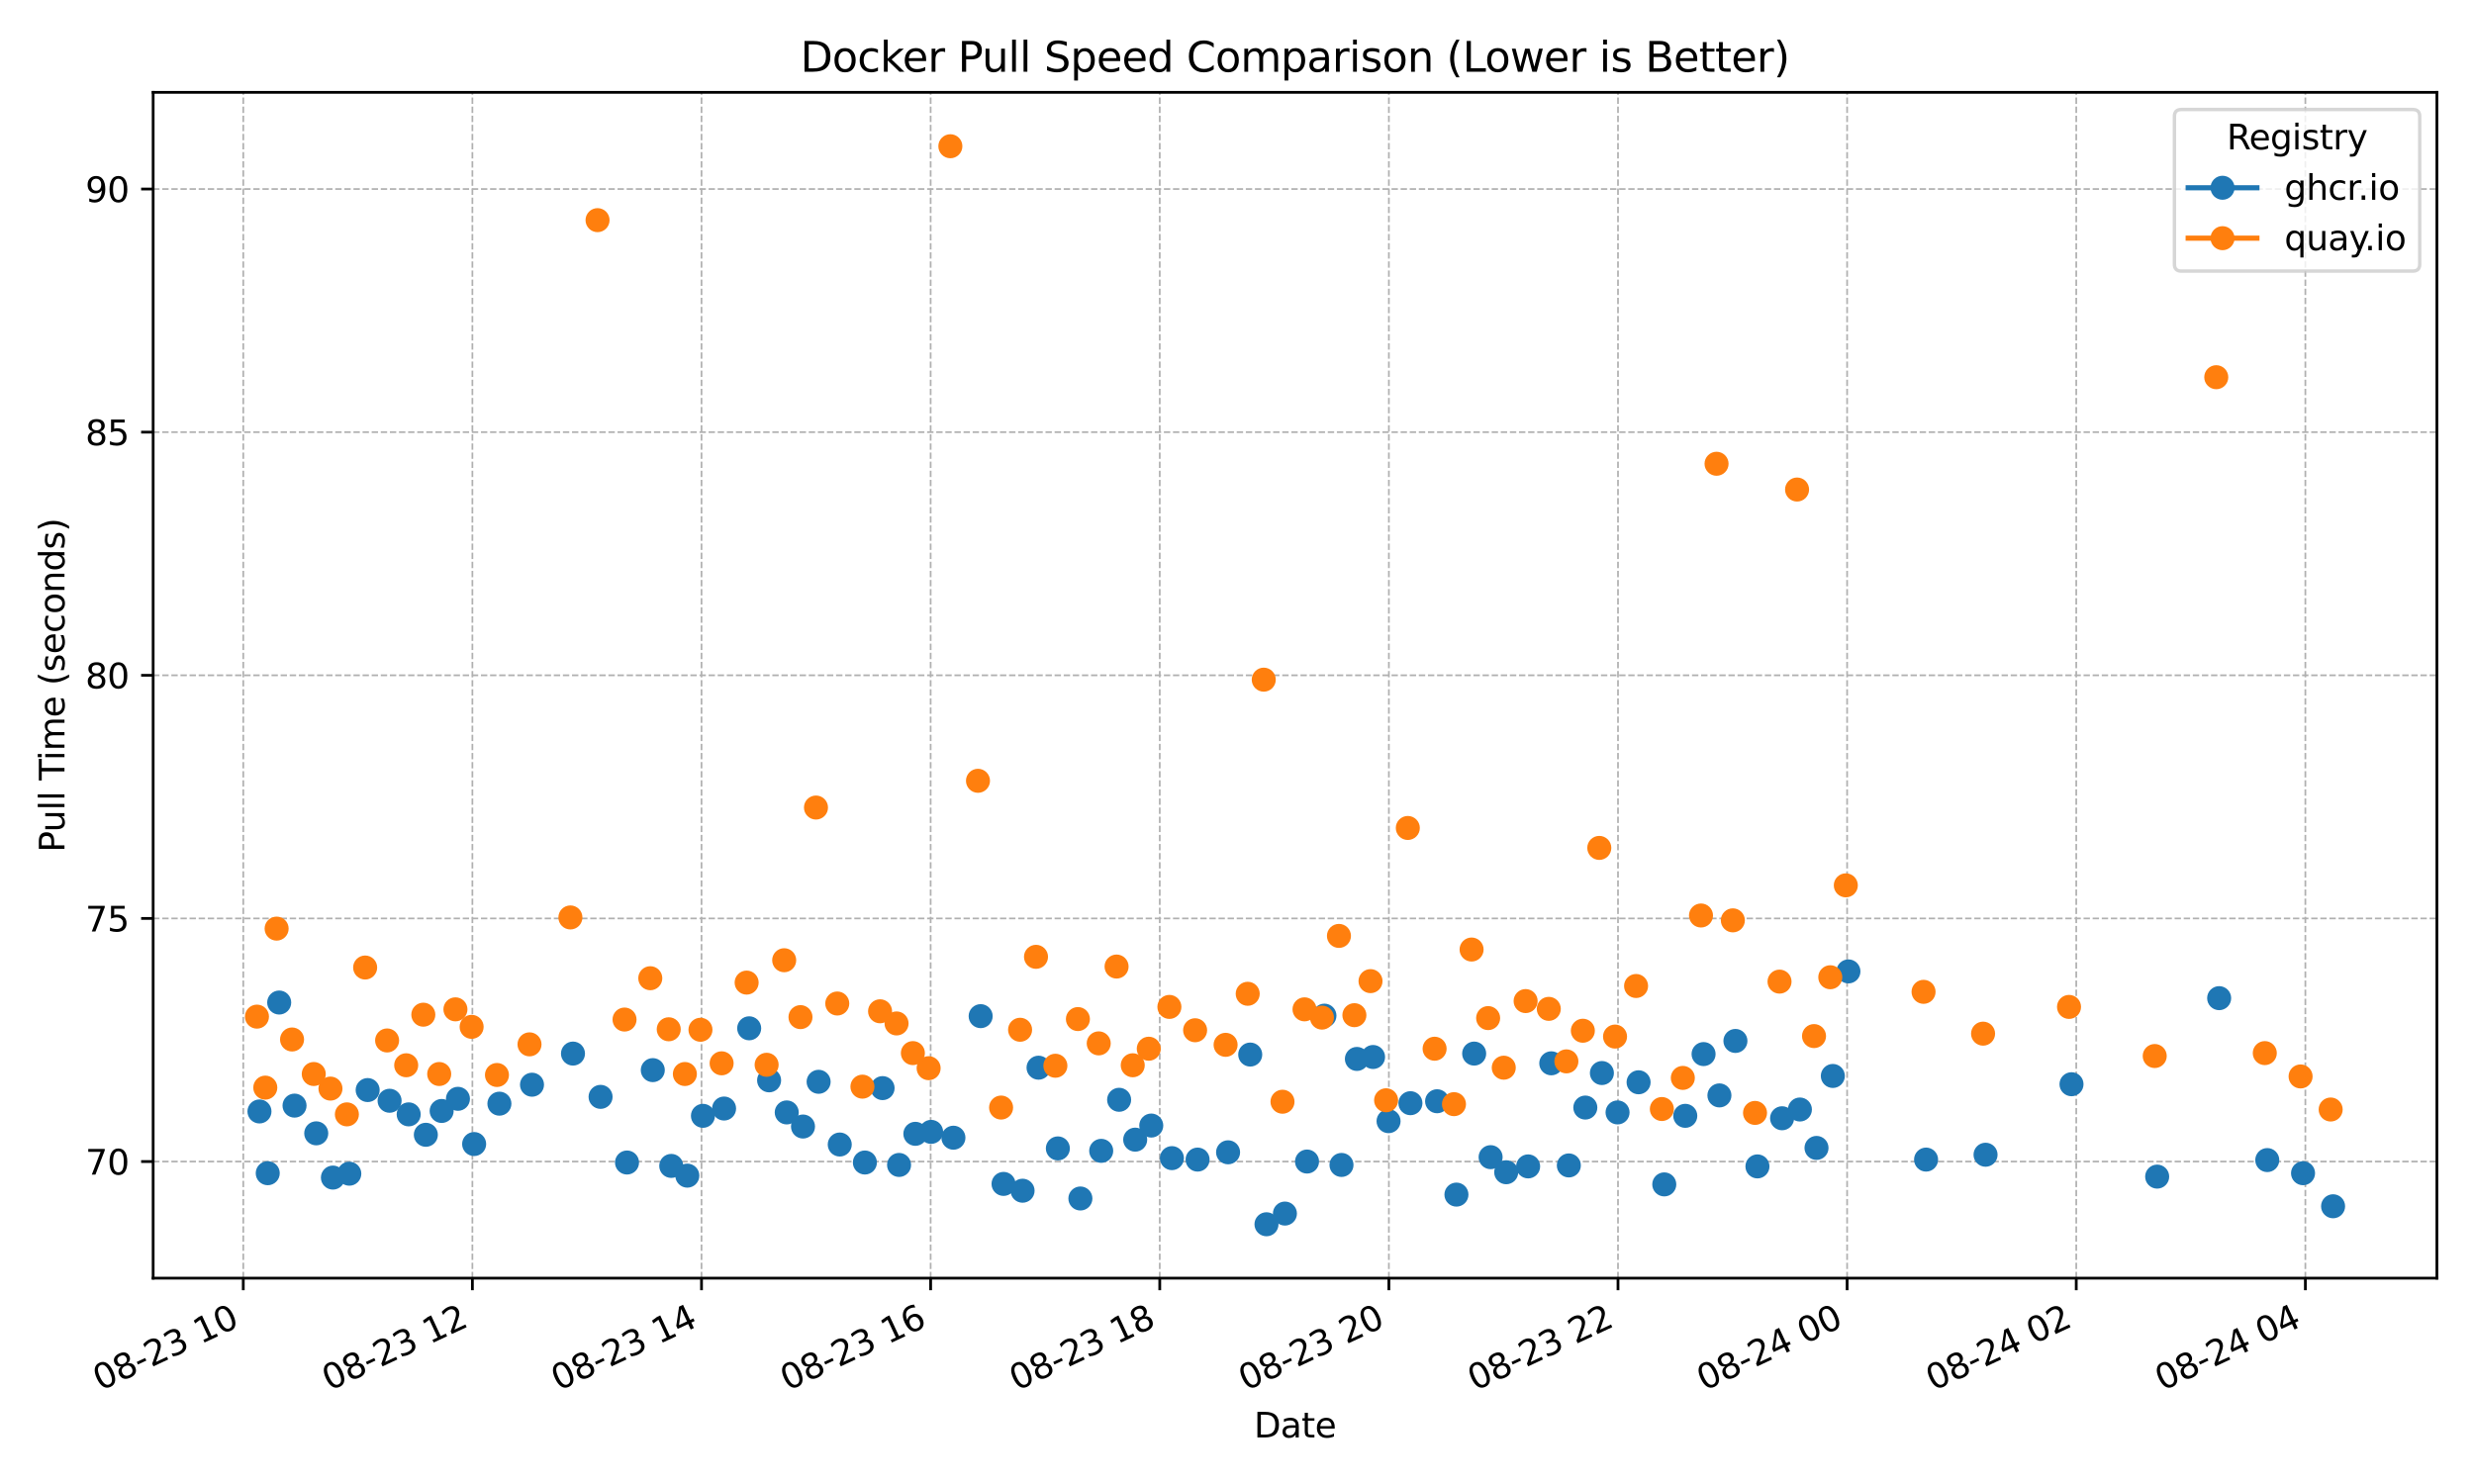 <?xml version="1.0" encoding="utf-8" standalone="no"?>
<!DOCTYPE svg PUBLIC "-//W3C//DTD SVG 1.1//EN"
  "http://www.w3.org/Graphics/SVG/1.1/DTD/svg11.dtd">
<svg xmlns:xlink="http://www.w3.org/1999/xlink" width="720pt" height="432pt" viewBox="0 0 720 432" xmlns="http://www.w3.org/2000/svg" version="1.1">
 <defs>
  <style type="text/css">*{stroke-linejoin: round; stroke-linecap: butt}</style>
 </defs>
 <g id="figure_1">
  <g id="patch_1">
   <path d="M 0 432 
L 720 432 
L 720 0 
L 0 0 
z
" style="fill: #ffffff"/>
  </g>
  <g id="axes_1">
   <g id="patch_2">
    <path d="M 44.57 372.081 
L 709.2 372.081 
L 709.2 26.88 
L 44.57 26.88 
z
" style="fill: #ffffff"/>
   </g>
   <g id="matplotlib.axis_1">
    <g id="xtick_1">
     <g id="line2d_1">
      <path d="M 70.798 372.081 
L 70.798 26.88 
" clip-path="url(#pb66d229957)" style="fill: none; stroke-dasharray: 1.85,0.8; stroke-dashoffset: 0; stroke: #b0b0b0; stroke-width: 0.5"/>
     </g>
     <g id="line2d_2">
      <defs>
       <path id="m90f5efa75d" d="M 0 0 
L 0 3.5 
" style="stroke: #000000; stroke-width: 0.8"/>
      </defs>
      <g>
       <use xlink:href="#m90f5efa75d" x="70.798" y="372.081" style="stroke: #000000; stroke-width: 0.8"/>
      </g>
     </g>
     <g id="text_1">
      <!-- 08-23 10 -->
      <g transform="translate(29.171 404.969) rotate(-25) scale(0.1 -0.1)">
       <defs>
        <path id="DejaVuSans-30" d="M 2034 4250 
Q 1547 4250 1301 3770 
Q 1056 3291 1056 2328 
Q 1056 1369 1301 889 
Q 1547 409 2034 409 
Q 2525 409 2770 889 
Q 3016 1369 3016 2328 
Q 3016 3291 2770 3770 
Q 2525 4250 2034 4250 
z
M 2034 4750 
Q 2819 4750 3233 4129 
Q 3647 3509 3647 2328 
Q 3647 1150 3233 529 
Q 2819 -91 2034 -91 
Q 1250 -91 836 529 
Q 422 1150 422 2328 
Q 422 3509 836 4129 
Q 1250 4750 2034 4750 
z
" transform="scale(0.016)"/>
        <path id="DejaVuSans-38" d="M 2034 2216 
Q 1584 2216 1326 1975 
Q 1069 1734 1069 1313 
Q 1069 891 1326 650 
Q 1584 409 2034 409 
Q 2484 409 2743 651 
Q 3003 894 3003 1313 
Q 3003 1734 2745 1975 
Q 2488 2216 2034 2216 
z
M 1403 2484 
Q 997 2584 770 2862 
Q 544 3141 544 3541 
Q 544 4100 942 4425 
Q 1341 4750 2034 4750 
Q 2731 4750 3128 4425 
Q 3525 4100 3525 3541 
Q 3525 3141 3298 2862 
Q 3072 2584 2669 2484 
Q 3125 2378 3379 2068 
Q 3634 1759 3634 1313 
Q 3634 634 3220 271 
Q 2806 -91 2034 -91 
Q 1263 -91 848 271 
Q 434 634 434 1313 
Q 434 1759 690 2068 
Q 947 2378 1403 2484 
z
M 1172 3481 
Q 1172 3119 1398 2916 
Q 1625 2713 2034 2713 
Q 2441 2713 2670 2916 
Q 2900 3119 2900 3481 
Q 2900 3844 2670 4047 
Q 2441 4250 2034 4250 
Q 1625 4250 1398 4047 
Q 1172 3844 1172 3481 
z
" transform="scale(0.016)"/>
        <path id="DejaVuSans-2d" d="M 313 2009 
L 1997 2009 
L 1997 1497 
L 313 1497 
L 313 2009 
z
" transform="scale(0.016)"/>
        <path id="DejaVuSans-32" d="M 1228 531 
L 3431 531 
L 3431 0 
L 469 0 
L 469 531 
Q 828 903 1448 1529 
Q 2069 2156 2228 2338 
Q 2531 2678 2651 2914 
Q 2772 3150 2772 3378 
Q 2772 3750 2511 3984 
Q 2250 4219 1831 4219 
Q 1534 4219 1204 4116 
Q 875 4013 500 3803 
L 500 4441 
Q 881 4594 1212 4672 
Q 1544 4750 1819 4750 
Q 2544 4750 2975 4387 
Q 3406 4025 3406 3419 
Q 3406 3131 3298 2873 
Q 3191 2616 2906 2266 
Q 2828 2175 2409 1742 
Q 1991 1309 1228 531 
z
" transform="scale(0.016)"/>
        <path id="DejaVuSans-33" d="M 2597 2516 
Q 3050 2419 3304 2112 
Q 3559 1806 3559 1356 
Q 3559 666 3084 287 
Q 2609 -91 1734 -91 
Q 1441 -91 1130 -33 
Q 819 25 488 141 
L 488 750 
Q 750 597 1062 519 
Q 1375 441 1716 441 
Q 2309 441 2620 675 
Q 2931 909 2931 1356 
Q 2931 1769 2642 2001 
Q 2353 2234 1838 2234 
L 1294 2234 
L 1294 2753 
L 1863 2753 
Q 2328 2753 2575 2939 
Q 2822 3125 2822 3475 
Q 2822 3834 2567 4026 
Q 2313 4219 1838 4219 
Q 1578 4219 1281 4162 
Q 984 4106 628 3988 
L 628 4550 
Q 988 4650 1302 4700 
Q 1616 4750 1894 4750 
Q 2613 4750 3031 4423 
Q 3450 4097 3450 3541 
Q 3450 3153 3228 2886 
Q 3006 2619 2597 2516 
z
" transform="scale(0.016)"/>
        <path id="DejaVuSans-20" transform="scale(0.016)"/>
        <path id="DejaVuSans-31" d="M 794 531 
L 1825 531 
L 1825 4091 
L 703 3866 
L 703 4441 
L 1819 4666 
L 2450 4666 
L 2450 531 
L 3481 531 
L 3481 0 
L 794 0 
L 794 531 
z
" transform="scale(0.016)"/>
       </defs>
       <use xlink:href="#DejaVuSans-30"/>
       <use xlink:href="#DejaVuSans-38" transform="translate(63.623 0)"/>
       <use xlink:href="#DejaVuSans-2d" transform="translate(127.246 0)"/>
       <use xlink:href="#DejaVuSans-32" transform="translate(163.33 0)"/>
       <use xlink:href="#DejaVuSans-33" transform="translate(226.953 0)"/>
       <use xlink:href="#DejaVuSans-20" transform="translate(290.576 0)"/>
       <use xlink:href="#DejaVuSans-31" transform="translate(322.363 0)"/>
       <use xlink:href="#DejaVuSans-30" transform="translate(385.986 0)"/>
      </g>
     </g>
    </g>
    <g id="xtick_2">
     <g id="line2d_3">
      <path d="M 137.479 372.081 
L 137.479 26.88 
" clip-path="url(#pb66d229957)" style="fill: none; stroke-dasharray: 1.85,0.8; stroke-dashoffset: 0; stroke: #b0b0b0; stroke-width: 0.5"/>
     </g>
     <g id="line2d_4">
      <g>
       <use xlink:href="#m90f5efa75d" x="137.479" y="372.081" style="stroke: #000000; stroke-width: 0.8"/>
      </g>
     </g>
     <g id="text_2">
      <!-- 08-23 12 -->
      <g transform="translate(95.851 404.969) rotate(-25) scale(0.1 -0.1)">
       <use xlink:href="#DejaVuSans-30"/>
       <use xlink:href="#DejaVuSans-38" transform="translate(63.623 0)"/>
       <use xlink:href="#DejaVuSans-2d" transform="translate(127.246 0)"/>
       <use xlink:href="#DejaVuSans-32" transform="translate(163.33 0)"/>
       <use xlink:href="#DejaVuSans-33" transform="translate(226.953 0)"/>
       <use xlink:href="#DejaVuSans-20" transform="translate(290.576 0)"/>
       <use xlink:href="#DejaVuSans-31" transform="translate(322.363 0)"/>
       <use xlink:href="#DejaVuSans-32" transform="translate(385.986 0)"/>
      </g>
     </g>
    </g>
    <g id="xtick_3">
     <g id="line2d_5">
      <path d="M 204.159 372.081 
L 204.159 26.88 
" clip-path="url(#pb66d229957)" style="fill: none; stroke-dasharray: 1.85,0.8; stroke-dashoffset: 0; stroke: #b0b0b0; stroke-width: 0.5"/>
     </g>
     <g id="line2d_6">
      <g>
       <use xlink:href="#m90f5efa75d" x="204.159" y="372.081" style="stroke: #000000; stroke-width: 0.8"/>
      </g>
     </g>
     <g id="text_3">
      <!-- 08-23 14 -->
      <g transform="translate(162.532 404.969) rotate(-25) scale(0.1 -0.1)">
       <defs>
        <path id="DejaVuSans-34" d="M 2419 4116 
L 825 1625 
L 2419 1625 
L 2419 4116 
z
M 2253 4666 
L 3047 4666 
L 3047 1625 
L 3713 1625 
L 3713 1100 
L 3047 1100 
L 3047 0 
L 2419 0 
L 2419 1100 
L 313 1100 
L 313 1709 
L 2253 4666 
z
" transform="scale(0.016)"/>
       </defs>
       <use xlink:href="#DejaVuSans-30"/>
       <use xlink:href="#DejaVuSans-38" transform="translate(63.623 0)"/>
       <use xlink:href="#DejaVuSans-2d" transform="translate(127.246 0)"/>
       <use xlink:href="#DejaVuSans-32" transform="translate(163.33 0)"/>
       <use xlink:href="#DejaVuSans-33" transform="translate(226.953 0)"/>
       <use xlink:href="#DejaVuSans-20" transform="translate(290.576 0)"/>
       <use xlink:href="#DejaVuSans-31" transform="translate(322.363 0)"/>
       <use xlink:href="#DejaVuSans-34" transform="translate(385.986 0)"/>
      </g>
     </g>
    </g>
    <g id="xtick_4">
     <g id="line2d_7">
      <path d="M 270.84 372.081 
L 270.84 26.88 
" clip-path="url(#pb66d229957)" style="fill: none; stroke-dasharray: 1.85,0.8; stroke-dashoffset: 0; stroke: #b0b0b0; stroke-width: 0.5"/>
     </g>
     <g id="line2d_8">
      <g>
       <use xlink:href="#m90f5efa75d" x="270.84" y="372.081" style="stroke: #000000; stroke-width: 0.8"/>
      </g>
     </g>
     <g id="text_4">
      <!-- 08-23 16 -->
      <g transform="translate(229.212 404.969) rotate(-25) scale(0.1 -0.1)">
       <defs>
        <path id="DejaVuSans-36" d="M 2113 2584 
Q 1688 2584 1439 2293 
Q 1191 2003 1191 1497 
Q 1191 994 1439 701 
Q 1688 409 2113 409 
Q 2538 409 2786 701 
Q 3034 994 3034 1497 
Q 3034 2003 2786 2293 
Q 2538 2584 2113 2584 
z
M 3366 4563 
L 3366 3988 
Q 3128 4100 2886 4159 
Q 2644 4219 2406 4219 
Q 1781 4219 1451 3797 
Q 1122 3375 1075 2522 
Q 1259 2794 1537 2939 
Q 1816 3084 2150 3084 
Q 2853 3084 3261 2657 
Q 3669 2231 3669 1497 
Q 3669 778 3244 343 
Q 2819 -91 2113 -91 
Q 1303 -91 875 529 
Q 447 1150 447 2328 
Q 447 3434 972 4092 
Q 1497 4750 2381 4750 
Q 2619 4750 2861 4703 
Q 3103 4656 3366 4563 
z
" transform="scale(0.016)"/>
       </defs>
       <use xlink:href="#DejaVuSans-30"/>
       <use xlink:href="#DejaVuSans-38" transform="translate(63.623 0)"/>
       <use xlink:href="#DejaVuSans-2d" transform="translate(127.246 0)"/>
       <use xlink:href="#DejaVuSans-32" transform="translate(163.33 0)"/>
       <use xlink:href="#DejaVuSans-33" transform="translate(226.953 0)"/>
       <use xlink:href="#DejaVuSans-20" transform="translate(290.576 0)"/>
       <use xlink:href="#DejaVuSans-31" transform="translate(322.363 0)"/>
       <use xlink:href="#DejaVuSans-36" transform="translate(385.986 0)"/>
      </g>
     </g>
    </g>
    <g id="xtick_5">
     <g id="line2d_9">
      <path d="M 337.52 372.081 
L 337.52 26.88 
" clip-path="url(#pb66d229957)" style="fill: none; stroke-dasharray: 1.85,0.8; stroke-dashoffset: 0; stroke: #b0b0b0; stroke-width: 0.5"/>
     </g>
     <g id="line2d_10">
      <g>
       <use xlink:href="#m90f5efa75d" x="337.52" y="372.081" style="stroke: #000000; stroke-width: 0.8"/>
      </g>
     </g>
     <g id="text_5">
      <!-- 08-23 18 -->
      <g transform="translate(295.893 404.969) rotate(-25) scale(0.1 -0.1)">
       <use xlink:href="#DejaVuSans-30"/>
       <use xlink:href="#DejaVuSans-38" transform="translate(63.623 0)"/>
       <use xlink:href="#DejaVuSans-2d" transform="translate(127.246 0)"/>
       <use xlink:href="#DejaVuSans-32" transform="translate(163.33 0)"/>
       <use xlink:href="#DejaVuSans-33" transform="translate(226.953 0)"/>
       <use xlink:href="#DejaVuSans-20" transform="translate(290.576 0)"/>
       <use xlink:href="#DejaVuSans-31" transform="translate(322.363 0)"/>
       <use xlink:href="#DejaVuSans-38" transform="translate(385.986 0)"/>
      </g>
     </g>
    </g>
    <g id="xtick_6">
     <g id="line2d_11">
      <path d="M 404.201 372.081 
L 404.201 26.88 
" clip-path="url(#pb66d229957)" style="fill: none; stroke-dasharray: 1.85,0.8; stroke-dashoffset: 0; stroke: #b0b0b0; stroke-width: 0.5"/>
     </g>
     <g id="line2d_12">
      <g>
       <use xlink:href="#m90f5efa75d" x="404.201" y="372.081" style="stroke: #000000; stroke-width: 0.8"/>
      </g>
     </g>
     <g id="text_6">
      <!-- 08-23 20 -->
      <g transform="translate(362.574 404.969) rotate(-25) scale(0.1 -0.1)">
       <use xlink:href="#DejaVuSans-30"/>
       <use xlink:href="#DejaVuSans-38" transform="translate(63.623 0)"/>
       <use xlink:href="#DejaVuSans-2d" transform="translate(127.246 0)"/>
       <use xlink:href="#DejaVuSans-32" transform="translate(163.33 0)"/>
       <use xlink:href="#DejaVuSans-33" transform="translate(226.953 0)"/>
       <use xlink:href="#DejaVuSans-20" transform="translate(290.576 0)"/>
       <use xlink:href="#DejaVuSans-32" transform="translate(322.363 0)"/>
       <use xlink:href="#DejaVuSans-30" transform="translate(385.986 0)"/>
      </g>
     </g>
    </g>
    <g id="xtick_7">
     <g id="line2d_13">
      <path d="M 470.881 372.081 
L 470.881 26.88 
" clip-path="url(#pb66d229957)" style="fill: none; stroke-dasharray: 1.85,0.8; stroke-dashoffset: 0; stroke: #b0b0b0; stroke-width: 0.5"/>
     </g>
     <g id="line2d_14">
      <g>
       <use xlink:href="#m90f5efa75d" x="470.881" y="372.081" style="stroke: #000000; stroke-width: 0.8"/>
      </g>
     </g>
     <g id="text_7">
      <!-- 08-23 22 -->
      <g transform="translate(429.254 404.969) rotate(-25) scale(0.1 -0.1)">
       <use xlink:href="#DejaVuSans-30"/>
       <use xlink:href="#DejaVuSans-38" transform="translate(63.623 0)"/>
       <use xlink:href="#DejaVuSans-2d" transform="translate(127.246 0)"/>
       <use xlink:href="#DejaVuSans-32" transform="translate(163.33 0)"/>
       <use xlink:href="#DejaVuSans-33" transform="translate(226.953 0)"/>
       <use xlink:href="#DejaVuSans-20" transform="translate(290.576 0)"/>
       <use xlink:href="#DejaVuSans-32" transform="translate(322.363 0)"/>
       <use xlink:href="#DejaVuSans-32" transform="translate(385.986 0)"/>
      </g>
     </g>
    </g>
    <g id="xtick_8">
     <g id="line2d_15">
      <path d="M 537.562 372.081 
L 537.562 26.88 
" clip-path="url(#pb66d229957)" style="fill: none; stroke-dasharray: 1.85,0.8; stroke-dashoffset: 0; stroke: #b0b0b0; stroke-width: 0.5"/>
     </g>
     <g id="line2d_16">
      <g>
       <use xlink:href="#m90f5efa75d" x="537.562" y="372.081" style="stroke: #000000; stroke-width: 0.8"/>
      </g>
     </g>
     <g id="text_8">
      <!-- 08-24 00 -->
      <g transform="translate(495.935 404.969) rotate(-25) scale(0.1 -0.1)">
       <use xlink:href="#DejaVuSans-30"/>
       <use xlink:href="#DejaVuSans-38" transform="translate(63.623 0)"/>
       <use xlink:href="#DejaVuSans-2d" transform="translate(127.246 0)"/>
       <use xlink:href="#DejaVuSans-32" transform="translate(163.33 0)"/>
       <use xlink:href="#DejaVuSans-34" transform="translate(226.953 0)"/>
       <use xlink:href="#DejaVuSans-20" transform="translate(290.576 0)"/>
       <use xlink:href="#DejaVuSans-30" transform="translate(322.363 0)"/>
       <use xlink:href="#DejaVuSans-30" transform="translate(385.986 0)"/>
      </g>
     </g>
    </g>
    <g id="xtick_9">
     <g id="line2d_17">
      <path d="M 604.243 372.081 
L 604.243 26.88 
" clip-path="url(#pb66d229957)" style="fill: none; stroke-dasharray: 1.85,0.8; stroke-dashoffset: 0; stroke: #b0b0b0; stroke-width: 0.5"/>
     </g>
     <g id="line2d_18">
      <g>
       <use xlink:href="#m90f5efa75d" x="604.243" y="372.081" style="stroke: #000000; stroke-width: 0.8"/>
      </g>
     </g>
     <g id="text_9">
      <!-- 08-24 02 -->
      <g transform="translate(562.615 404.969) rotate(-25) scale(0.1 -0.1)">
       <use xlink:href="#DejaVuSans-30"/>
       <use xlink:href="#DejaVuSans-38" transform="translate(63.623 0)"/>
       <use xlink:href="#DejaVuSans-2d" transform="translate(127.246 0)"/>
       <use xlink:href="#DejaVuSans-32" transform="translate(163.33 0)"/>
       <use xlink:href="#DejaVuSans-34" transform="translate(226.953 0)"/>
       <use xlink:href="#DejaVuSans-20" transform="translate(290.576 0)"/>
       <use xlink:href="#DejaVuSans-30" transform="translate(322.363 0)"/>
       <use xlink:href="#DejaVuSans-32" transform="translate(385.986 0)"/>
      </g>
     </g>
    </g>
    <g id="xtick_10">
     <g id="line2d_19">
      <path d="M 670.923 372.081 
L 670.923 26.88 
" clip-path="url(#pb66d229957)" style="fill: none; stroke-dasharray: 1.85,0.8; stroke-dashoffset: 0; stroke: #b0b0b0; stroke-width: 0.5"/>
     </g>
     <g id="line2d_20">
      <g>
       <use xlink:href="#m90f5efa75d" x="670.923" y="372.081" style="stroke: #000000; stroke-width: 0.8"/>
      </g>
     </g>
     <g id="text_10">
      <!-- 08-24 04 -->
      <g transform="translate(629.296 404.969) rotate(-25) scale(0.1 -0.1)">
       <use xlink:href="#DejaVuSans-30"/>
       <use xlink:href="#DejaVuSans-38" transform="translate(63.623 0)"/>
       <use xlink:href="#DejaVuSans-2d" transform="translate(127.246 0)"/>
       <use xlink:href="#DejaVuSans-32" transform="translate(163.33 0)"/>
       <use xlink:href="#DejaVuSans-34" transform="translate(226.953 0)"/>
       <use xlink:href="#DejaVuSans-20" transform="translate(290.576 0)"/>
       <use xlink:href="#DejaVuSans-30" transform="translate(322.363 0)"/>
       <use xlink:href="#DejaVuSans-34" transform="translate(385.986 0)"/>
      </g>
     </g>
    </g>
    <g id="text_11">
     <!-- Date -->
     <g transform="translate(364.934 418.452) scale(0.1 -0.1)">
      <defs>
       <path id="DejaVuSans-44" d="M 1259 4147 
L 1259 519 
L 2022 519 
Q 2988 519 3436 956 
Q 3884 1394 3884 2338 
Q 3884 3275 3436 3711 
Q 2988 4147 2022 4147 
L 1259 4147 
z
M 628 4666 
L 1925 4666 
Q 3281 4666 3915 4102 
Q 4550 3538 4550 2338 
Q 4550 1131 3912 565 
Q 3275 0 1925 0 
L 628 0 
L 628 4666 
z
" transform="scale(0.016)"/>
       <path id="DejaVuSans-61" d="M 2194 1759 
Q 1497 1759 1228 1600 
Q 959 1441 959 1056 
Q 959 750 1161 570 
Q 1363 391 1709 391 
Q 2188 391 2477 730 
Q 2766 1069 2766 1631 
L 2766 1759 
L 2194 1759 
z
M 3341 1997 
L 3341 0 
L 2766 0 
L 2766 531 
Q 2569 213 2275 61 
Q 1981 -91 1556 -91 
Q 1019 -91 701 211 
Q 384 513 384 1019 
Q 384 1609 779 1909 
Q 1175 2209 1959 2209 
L 2766 2209 
L 2766 2266 
Q 2766 2663 2505 2880 
Q 2244 3097 1772 3097 
Q 1472 3097 1187 3025 
Q 903 2953 641 2809 
L 641 3341 
Q 956 3463 1253 3523 
Q 1550 3584 1831 3584 
Q 2591 3584 2966 3190 
Q 3341 2797 3341 1997 
z
" transform="scale(0.016)"/>
       <path id="DejaVuSans-74" d="M 1172 4494 
L 1172 3500 
L 2356 3500 
L 2356 3053 
L 1172 3053 
L 1172 1153 
Q 1172 725 1289 603 
Q 1406 481 1766 481 
L 2356 481 
L 2356 0 
L 1766 0 
Q 1100 0 847 248 
Q 594 497 594 1153 
L 594 3053 
L 172 3053 
L 172 3500 
L 594 3500 
L 594 4494 
L 1172 4494 
z
" transform="scale(0.016)"/>
       <path id="DejaVuSans-65" d="M 3597 1894 
L 3597 1613 
L 953 1613 
Q 991 1019 1311 708 
Q 1631 397 2203 397 
Q 2534 397 2845 478 
Q 3156 559 3463 722 
L 3463 178 
Q 3153 47 2828 -22 
Q 2503 -91 2169 -91 
Q 1331 -91 842 396 
Q 353 884 353 1716 
Q 353 2575 817 3079 
Q 1281 3584 2069 3584 
Q 2775 3584 3186 3129 
Q 3597 2675 3597 1894 
z
M 3022 2063 
Q 3016 2534 2758 2815 
Q 2500 3097 2075 3097 
Q 1594 3097 1305 2825 
Q 1016 2553 972 2059 
L 3022 2063 
z
" transform="scale(0.016)"/>
      </defs>
      <use xlink:href="#DejaVuSans-44"/>
      <use xlink:href="#DejaVuSans-61" transform="translate(77.002 0)"/>
      <use xlink:href="#DejaVuSans-74" transform="translate(138.281 0)"/>
      <use xlink:href="#DejaVuSans-65" transform="translate(177.49 0)"/>
     </g>
    </g>
   </g>
   <g id="matplotlib.axis_2">
    <g id="ytick_1">
     <g id="line2d_21">
      <path d="M 44.57 338.13 
L 709.2 338.13 
" clip-path="url(#pb66d229957)" style="fill: none; stroke-dasharray: 1.85,0.8; stroke-dashoffset: 0; stroke: #b0b0b0; stroke-width: 0.5"/>
     </g>
     <g id="line2d_22">
      <defs>
       <path id="ma41dfc7383" d="M 0 0 
L -3.5 0 
" style="stroke: #000000; stroke-width: 0.8"/>
      </defs>
      <g>
       <use xlink:href="#ma41dfc7383" x="44.57" y="338.13" style="stroke: #000000; stroke-width: 0.8"/>
      </g>
     </g>
     <g id="text_12">
      <!-- 70 -->
      <g transform="translate(24.845 341.929) scale(0.1 -0.1)">
       <defs>
        <path id="DejaVuSans-37" d="M 525 4666 
L 3525 4666 
L 3525 4397 
L 1831 0 
L 1172 0 
L 2766 4134 
L 525 4134 
L 525 4666 
z
" transform="scale(0.016)"/>
       </defs>
       <use xlink:href="#DejaVuSans-37"/>
       <use xlink:href="#DejaVuSans-30" transform="translate(63.623 0)"/>
      </g>
     </g>
    </g>
    <g id="ytick_2">
     <g id="line2d_23">
      <path d="M 44.57 267.354 
L 709.2 267.354 
" clip-path="url(#pb66d229957)" style="fill: none; stroke-dasharray: 1.85,0.8; stroke-dashoffset: 0; stroke: #b0b0b0; stroke-width: 0.5"/>
     </g>
     <g id="line2d_24">
      <g>
       <use xlink:href="#ma41dfc7383" x="44.57" y="267.354" style="stroke: #000000; stroke-width: 0.8"/>
      </g>
     </g>
     <g id="text_13">
      <!-- 75 -->
      <g transform="translate(24.845 271.153) scale(0.1 -0.1)">
       <defs>
        <path id="DejaVuSans-35" d="M 691 4666 
L 3169 4666 
L 3169 4134 
L 1269 4134 
L 1269 2991 
Q 1406 3038 1543 3061 
Q 1681 3084 1819 3084 
Q 2600 3084 3056 2656 
Q 3513 2228 3513 1497 
Q 3513 744 3044 326 
Q 2575 -91 1722 -91 
Q 1428 -91 1123 -41 
Q 819 9 494 109 
L 494 744 
Q 775 591 1075 516 
Q 1375 441 1709 441 
Q 2250 441 2565 725 
Q 2881 1009 2881 1497 
Q 2881 1984 2565 2268 
Q 2250 2553 1709 2553 
Q 1456 2553 1204 2497 
Q 953 2441 691 2322 
L 691 4666 
z
" transform="scale(0.016)"/>
       </defs>
       <use xlink:href="#DejaVuSans-37"/>
       <use xlink:href="#DejaVuSans-35" transform="translate(63.623 0)"/>
      </g>
     </g>
    </g>
    <g id="ytick_3">
     <g id="line2d_25">
      <path d="M 44.57 196.579 
L 709.2 196.579 
" clip-path="url(#pb66d229957)" style="fill: none; stroke-dasharray: 1.85,0.8; stroke-dashoffset: 0; stroke: #b0b0b0; stroke-width: 0.5"/>
     </g>
     <g id="line2d_26">
      <g>
       <use xlink:href="#ma41dfc7383" x="44.57" y="196.579" style="stroke: #000000; stroke-width: 0.8"/>
      </g>
     </g>
     <g id="text_14">
      <!-- 80 -->
      <g transform="translate(24.845 200.378) scale(0.1 -0.1)">
       <use xlink:href="#DejaVuSans-38"/>
       <use xlink:href="#DejaVuSans-30" transform="translate(63.623 0)"/>
      </g>
     </g>
    </g>
    <g id="ytick_4">
     <g id="line2d_27">
      <path d="M 44.57 125.803 
L 709.2 125.803 
" clip-path="url(#pb66d229957)" style="fill: none; stroke-dasharray: 1.85,0.8; stroke-dashoffset: 0; stroke: #b0b0b0; stroke-width: 0.5"/>
     </g>
     <g id="line2d_28">
      <g>
       <use xlink:href="#ma41dfc7383" x="44.57" y="125.803" style="stroke: #000000; stroke-width: 0.8"/>
      </g>
     </g>
     <g id="text_15">
      <!-- 85 -->
      <g transform="translate(24.845 129.602) scale(0.1 -0.1)">
       <use xlink:href="#DejaVuSans-38"/>
       <use xlink:href="#DejaVuSans-35" transform="translate(63.623 0)"/>
      </g>
     </g>
    </g>
    <g id="ytick_5">
     <g id="line2d_29">
      <path d="M 44.57 55.027 
L 709.2 55.027 
" clip-path="url(#pb66d229957)" style="fill: none; stroke-dasharray: 1.85,0.8; stroke-dashoffset: 0; stroke: #b0b0b0; stroke-width: 0.5"/>
     </g>
     <g id="line2d_30">
      <g>
       <use xlink:href="#ma41dfc7383" x="44.57" y="55.027" style="stroke: #000000; stroke-width: 0.8"/>
      </g>
     </g>
     <g id="text_16">
      <!-- 90 -->
      <g transform="translate(24.845 58.827) scale(0.1 -0.1)">
       <defs>
        <path id="DejaVuSans-39" d="M 703 97 
L 703 672 
Q 941 559 1184 500 
Q 1428 441 1663 441 
Q 2288 441 2617 861 
Q 2947 1281 2994 2138 
Q 2813 1869 2534 1725 
Q 2256 1581 1919 1581 
Q 1219 1581 811 2004 
Q 403 2428 403 3163 
Q 403 3881 828 4315 
Q 1253 4750 1959 4750 
Q 2769 4750 3195 4129 
Q 3622 3509 3622 2328 
Q 3622 1225 3098 567 
Q 2575 -91 1691 -91 
Q 1453 -91 1209 -44 
Q 966 3 703 97 
z
M 1959 2075 
Q 2384 2075 2632 2365 
Q 2881 2656 2881 3163 
Q 2881 3666 2632 3958 
Q 2384 4250 1959 4250 
Q 1534 4250 1286 3958 
Q 1038 3666 1038 3163 
Q 1038 2656 1286 2365 
Q 1534 2075 1959 2075 
z
" transform="scale(0.016)"/>
       </defs>
       <use xlink:href="#DejaVuSans-39"/>
       <use xlink:href="#DejaVuSans-30" transform="translate(63.623 0)"/>
      </g>
     </g>
    </g>
    <g id="text_17">
     <!-- Pull Time (seconds) -->
     <g transform="translate(18.765 248.105) rotate(-90) scale(0.1 -0.1)">
      <defs>
       <path id="DejaVuSans-50" d="M 1259 4147 
L 1259 2394 
L 2053 2394 
Q 2494 2394 2734 2622 
Q 2975 2850 2975 3272 
Q 2975 3691 2734 3919 
Q 2494 4147 2053 4147 
L 1259 4147 
z
M 628 4666 
L 2053 4666 
Q 2838 4666 3239 4311 
Q 3641 3956 3641 3272 
Q 3641 2581 3239 2228 
Q 2838 1875 2053 1875 
L 1259 1875 
L 1259 0 
L 628 0 
L 628 4666 
z
" transform="scale(0.016)"/>
       <path id="DejaVuSans-75" d="M 544 1381 
L 544 3500 
L 1119 3500 
L 1119 1403 
Q 1119 906 1312 657 
Q 1506 409 1894 409 
Q 2359 409 2629 706 
Q 2900 1003 2900 1516 
L 2900 3500 
L 3475 3500 
L 3475 0 
L 2900 0 
L 2900 538 
Q 2691 219 2414 64 
Q 2138 -91 1772 -91 
Q 1169 -91 856 284 
Q 544 659 544 1381 
z
M 1991 3584 
L 1991 3584 
z
" transform="scale(0.016)"/>
       <path id="DejaVuSans-6c" d="M 603 4863 
L 1178 4863 
L 1178 0 
L 603 0 
L 603 4863 
z
" transform="scale(0.016)"/>
       <path id="DejaVuSans-54" d="M -19 4666 
L 3928 4666 
L 3928 4134 
L 2272 4134 
L 2272 0 
L 1638 0 
L 1638 4134 
L -19 4134 
L -19 4666 
z
" transform="scale(0.016)"/>
       <path id="DejaVuSans-69" d="M 603 3500 
L 1178 3500 
L 1178 0 
L 603 0 
L 603 3500 
z
M 603 4863 
L 1178 4863 
L 1178 4134 
L 603 4134 
L 603 4863 
z
" transform="scale(0.016)"/>
       <path id="DejaVuSans-6d" d="M 3328 2828 
Q 3544 3216 3844 3400 
Q 4144 3584 4550 3584 
Q 5097 3584 5394 3201 
Q 5691 2819 5691 2113 
L 5691 0 
L 5113 0 
L 5113 2094 
Q 5113 2597 4934 2840 
Q 4756 3084 4391 3084 
Q 3944 3084 3684 2787 
Q 3425 2491 3425 1978 
L 3425 0 
L 2847 0 
L 2847 2094 
Q 2847 2600 2669 2842 
Q 2491 3084 2119 3084 
Q 1678 3084 1418 2786 
Q 1159 2488 1159 1978 
L 1159 0 
L 581 0 
L 581 3500 
L 1159 3500 
L 1159 2956 
Q 1356 3278 1631 3431 
Q 1906 3584 2284 3584 
Q 2666 3584 2933 3390 
Q 3200 3197 3328 2828 
z
" transform="scale(0.016)"/>
       <path id="DejaVuSans-28" d="M 1984 4856 
Q 1566 4138 1362 3434 
Q 1159 2731 1159 2009 
Q 1159 1288 1364 580 
Q 1569 -128 1984 -844 
L 1484 -844 
Q 1016 -109 783 600 
Q 550 1309 550 2009 
Q 550 2706 781 3412 
Q 1013 4119 1484 4856 
L 1984 4856 
z
" transform="scale(0.016)"/>
       <path id="DejaVuSans-73" d="M 2834 3397 
L 2834 2853 
Q 2591 2978 2328 3040 
Q 2066 3103 1784 3103 
Q 1356 3103 1142 2972 
Q 928 2841 928 2578 
Q 928 2378 1081 2264 
Q 1234 2150 1697 2047 
L 1894 2003 
Q 2506 1872 2764 1633 
Q 3022 1394 3022 966 
Q 3022 478 2636 193 
Q 2250 -91 1575 -91 
Q 1294 -91 989 -36 
Q 684 19 347 128 
L 347 722 
Q 666 556 975 473 
Q 1284 391 1588 391 
Q 1994 391 2212 530 
Q 2431 669 2431 922 
Q 2431 1156 2273 1281 
Q 2116 1406 1581 1522 
L 1381 1569 
Q 847 1681 609 1914 
Q 372 2147 372 2553 
Q 372 3047 722 3315 
Q 1072 3584 1716 3584 
Q 2034 3584 2315 3537 
Q 2597 3491 2834 3397 
z
" transform="scale(0.016)"/>
       <path id="DejaVuSans-63" d="M 3122 3366 
L 3122 2828 
Q 2878 2963 2633 3030 
Q 2388 3097 2138 3097 
Q 1578 3097 1268 2742 
Q 959 2388 959 1747 
Q 959 1106 1268 751 
Q 1578 397 2138 397 
Q 2388 397 2633 464 
Q 2878 531 3122 666 
L 3122 134 
Q 2881 22 2623 -34 
Q 2366 -91 2075 -91 
Q 1284 -91 818 406 
Q 353 903 353 1747 
Q 353 2603 823 3093 
Q 1294 3584 2113 3584 
Q 2378 3584 2631 3529 
Q 2884 3475 3122 3366 
z
" transform="scale(0.016)"/>
       <path id="DejaVuSans-6f" d="M 1959 3097 
Q 1497 3097 1228 2736 
Q 959 2375 959 1747 
Q 959 1119 1226 758 
Q 1494 397 1959 397 
Q 2419 397 2687 759 
Q 2956 1122 2956 1747 
Q 2956 2369 2687 2733 
Q 2419 3097 1959 3097 
z
M 1959 3584 
Q 2709 3584 3137 3096 
Q 3566 2609 3566 1747 
Q 3566 888 3137 398 
Q 2709 -91 1959 -91 
Q 1206 -91 779 398 
Q 353 888 353 1747 
Q 353 2609 779 3096 
Q 1206 3584 1959 3584 
z
" transform="scale(0.016)"/>
       <path id="DejaVuSans-6e" d="M 3513 2113 
L 3513 0 
L 2938 0 
L 2938 2094 
Q 2938 2591 2744 2837 
Q 2550 3084 2163 3084 
Q 1697 3084 1428 2787 
Q 1159 2491 1159 1978 
L 1159 0 
L 581 0 
L 581 3500 
L 1159 3500 
L 1159 2956 
Q 1366 3272 1645 3428 
Q 1925 3584 2291 3584 
Q 2894 3584 3203 3211 
Q 3513 2838 3513 2113 
z
" transform="scale(0.016)"/>
       <path id="DejaVuSans-64" d="M 2906 2969 
L 2906 4863 
L 3481 4863 
L 3481 0 
L 2906 0 
L 2906 525 
Q 2725 213 2448 61 
Q 2172 -91 1784 -91 
Q 1150 -91 751 415 
Q 353 922 353 1747 
Q 353 2572 751 3078 
Q 1150 3584 1784 3584 
Q 2172 3584 2448 3432 
Q 2725 3281 2906 2969 
z
M 947 1747 
Q 947 1113 1208 752 
Q 1469 391 1925 391 
Q 2381 391 2643 752 
Q 2906 1113 2906 1747 
Q 2906 2381 2643 2742 
Q 2381 3103 1925 3103 
Q 1469 3103 1208 2742 
Q 947 2381 947 1747 
z
" transform="scale(0.016)"/>
       <path id="DejaVuSans-29" d="M 513 4856 
L 1013 4856 
Q 1481 4119 1714 3412 
Q 1947 2706 1947 2009 
Q 1947 1309 1714 600 
Q 1481 -109 1013 -844 
L 513 -844 
Q 928 -128 1133 580 
Q 1338 1288 1338 2009 
Q 1338 2731 1133 3434 
Q 928 4138 513 4856 
z
" transform="scale(0.016)"/>
      </defs>
      <use xlink:href="#DejaVuSans-50"/>
      <use xlink:href="#DejaVuSans-75" transform="translate(58.553 0)"/>
      <use xlink:href="#DejaVuSans-6c" transform="translate(121.932 0)"/>
      <use xlink:href="#DejaVuSans-6c" transform="translate(149.715 0)"/>
      <use xlink:href="#DejaVuSans-20" transform="translate(177.498 0)"/>
      <use xlink:href="#DejaVuSans-54" transform="translate(209.285 0)"/>
      <use xlink:href="#DejaVuSans-69" transform="translate(267.244 0)"/>
      <use xlink:href="#DejaVuSans-6d" transform="translate(295.027 0)"/>
      <use xlink:href="#DejaVuSans-65" transform="translate(392.439 0)"/>
      <use xlink:href="#DejaVuSans-20" transform="translate(453.963 0)"/>
      <use xlink:href="#DejaVuSans-28" transform="translate(485.75 0)"/>
      <use xlink:href="#DejaVuSans-73" transform="translate(524.764 0)"/>
      <use xlink:href="#DejaVuSans-65" transform="translate(576.863 0)"/>
      <use xlink:href="#DejaVuSans-63" transform="translate(638.387 0)"/>
      <use xlink:href="#DejaVuSans-6f" transform="translate(693.367 0)"/>
      <use xlink:href="#DejaVuSans-6e" transform="translate(754.549 0)"/>
      <use xlink:href="#DejaVuSans-64" transform="translate(817.928 0)"/>
      <use xlink:href="#DejaVuSans-73" transform="translate(881.404 0)"/>
      <use xlink:href="#DejaVuSans-29" transform="translate(933.504 0)"/>
     </g>
    </g>
   </g>
   <g id="line2d_31">
    <path d="M 678.99 351.152 
" clip-path="url(#pb66d229957)" style="fill: none; stroke: #1f77b4; stroke-width: 1.5; stroke-linecap: square"/>
    <defs>
     <path id="mc6b3568994" d="M 0 3 
C 0.796 3 1.559 2.684 2.121 2.121 
C 2.684 1.559 3 0.796 3 0 
C 3 -0.796 2.684 -1.559 2.121 -2.121 
C 1.559 -2.684 0.796 -3 0 -3 
C -0.796 -3 -1.559 -2.684 -2.121 -2.121 
C -2.684 -1.559 -3 -0.796 -3 0 
C -3 0.796 -2.684 1.559 -2.121 2.121 
C -1.559 2.684 -0.796 3 0 3 
z
" style="stroke: #1f77b4"/>
    </defs>
    <g clip-path="url(#pb66d229957)">
     <use xlink:href="#mc6b3568994" x="75.512" y="323.55" style="fill: #1f77b4; stroke: #1f77b4"/>
     <use xlink:href="#mc6b3568994" x="77.92" y="341.527" style="fill: #1f77b4; stroke: #1f77b4"/>
     <use xlink:href="#mc6b3568994" x="81.254" y="291.842" style="fill: #1f77b4; stroke: #1f77b4"/>
     <use xlink:href="#mc6b3568994" x="85.718" y="321.851" style="fill: #1f77b4; stroke: #1f77b4"/>
     <use xlink:href="#mc6b3568994" x="92.034" y="329.92" style="fill: #1f77b4; stroke: #1f77b4"/>
     <use xlink:href="#mc6b3568994" x="96.887" y="342.801" style="fill: #1f77b4; stroke: #1f77b4"/>
     <use xlink:href="#mc6b3568994" x="101.656" y="341.668" style="fill: #1f77b4; stroke: #1f77b4"/>
     <use xlink:href="#mc6b3568994" x="107" y="317.322" style="fill: #1f77b4; stroke: #1f77b4"/>
     <use xlink:href="#mc6b3568994" x="113.381" y="320.436" style="fill: #1f77b4; stroke: #1f77b4"/>
     <use xlink:href="#mc6b3568994" x="118.938" y="324.399" style="fill: #1f77b4; stroke: #1f77b4"/>
     <use xlink:href="#mc6b3568994" x="123.93" y="330.344" style="fill: #1f77b4; stroke: #1f77b4"/>
     <use xlink:href="#mc6b3568994" x="128.532" y="323.408" style="fill: #1f77b4; stroke: #1f77b4"/>
     <use xlink:href="#mc6b3568994" x="133.274" y="319.87" style="fill: #1f77b4; stroke: #1f77b4"/>
     <use xlink:href="#mc6b3568994" x="137.988" y="333.034" style="fill: #1f77b4; stroke: #1f77b4"/>
     <use xlink:href="#mc6b3568994" x="145.341" y="321.285" style="fill: #1f77b4; stroke: #1f77b4"/>
     <use xlink:href="#mc6b3568994" x="154.825" y="315.765" style="fill: #1f77b4; stroke: #1f77b4"/>
     <use xlink:href="#mc6b3568994" x="166.753" y="306.705" style="fill: #1f77b4; stroke: #1f77b4"/>
     <use xlink:href="#mc6b3568994" x="174.783" y="319.303" style="fill: #1f77b4; stroke: #1f77b4"/>
     <use xlink:href="#mc6b3568994" x="182.479" y="338.413" style="fill: #1f77b4; stroke: #1f77b4"/>
     <use xlink:href="#mc6b3568994" x="189.98" y="311.518" style="fill: #1f77b4; stroke: #1f77b4"/>
     <use xlink:href="#mc6b3568994" x="195.352" y="339.404" style="fill: #1f77b4; stroke: #1f77b4"/>
     <use xlink:href="#mc6b3568994" x="200.029" y="342.235" style="fill: #1f77b4; stroke: #1f77b4"/>
     <use xlink:href="#mc6b3568994" x="204.576" y="324.824" style="fill: #1f77b4; stroke: #1f77b4"/>
     <use xlink:href="#mc6b3568994" x="210.725" y="322.701" style="fill: #1f77b4; stroke: #1f77b4"/>
     <use xlink:href="#mc6b3568994" x="218.032" y="299.345" style="fill: #1f77b4; stroke: #1f77b4"/>
     <use xlink:href="#mc6b3568994" x="223.83" y="314.491" style="fill: #1f77b4; stroke: #1f77b4"/>
     <use xlink:href="#mc6b3568994" x="228.961" y="323.833" style="fill: #1f77b4; stroke: #1f77b4"/>
     <use xlink:href="#mc6b3568994" x="233.693" y="327.938" style="fill: #1f77b4; stroke: #1f77b4"/>
     <use xlink:href="#mc6b3568994" x="238.24" y="314.915" style="fill: #1f77b4; stroke: #1f77b4"/>
     <use xlink:href="#mc6b3568994" x="244.39" y="333.175" style="fill: #1f77b4; stroke: #1f77b4"/>
     <use xlink:href="#mc6b3568994" x="251.706" y="338.413" style="fill: #1f77b4; stroke: #1f77b4"/>
     <use xlink:href="#mc6b3568994" x="256.855" y="316.755" style="fill: #1f77b4; stroke: #1f77b4"/>
     <use xlink:href="#mc6b3568994" x="261.653" y="339.121" style="fill: #1f77b4; stroke: #1f77b4"/>
     <use xlink:href="#mc6b3568994" x="266.394" y="330.061" style="fill: #1f77b4; stroke: #1f77b4"/>
     <use xlink:href="#mc6b3568994" x="270.979" y="329.495" style="fill: #1f77b4; stroke: #1f77b4"/>
     <use xlink:href="#mc6b3568994" x="277.471" y="331.194" style="fill: #1f77b4; stroke: #1f77b4"/>
     <use xlink:href="#mc6b3568994" x="285.398" y="295.806" style="fill: #1f77b4; stroke: #1f77b4"/>
     <use xlink:href="#mc6b3568994" x="292.057" y="344.641" style="fill: #1f77b4; stroke: #1f77b4"/>
     <use xlink:href="#mc6b3568994" x="297.595" y="346.623" style="fill: #1f77b4; stroke: #1f77b4"/>
     <use xlink:href="#mc6b3568994" x="302.244" y="310.81" style="fill: #1f77b4; stroke: #1f77b4"/>
     <use xlink:href="#mc6b3568994" x="307.866" y="334.308" style="fill: #1f77b4; stroke: #1f77b4"/>
     <use xlink:href="#mc6b3568994" x="314.423" y="348.888" style="fill: #1f77b4; stroke: #1f77b4"/>
     <use xlink:href="#mc6b3568994" x="320.48" y="335.016" style="fill: #1f77b4; stroke: #1f77b4"/>
     <use xlink:href="#mc6b3568994" x="325.694" y="320.153" style="fill: #1f77b4; stroke: #1f77b4"/>
     <use xlink:href="#mc6b3568994" x="330.371" y="331.76" style="fill: #1f77b4; stroke: #1f77b4"/>
     <use xlink:href="#mc6b3568994" x="335.048" y="327.655" style="fill: #1f77b4; stroke: #1f77b4"/>
     <use xlink:href="#mc6b3568994" x="341.058" y="337.139" style="fill: #1f77b4; stroke: #1f77b4"/>
     <use xlink:href="#mc6b3568994" x="348.532" y="337.563" style="fill: #1f77b4; stroke: #1f77b4"/>
     <use xlink:href="#mc6b3568994" x="357.404" y="335.44" style="fill: #1f77b4; stroke: #1f77b4"/>
     <use xlink:href="#mc6b3568994" x="363.85" y="306.988" style="fill: #1f77b4; stroke: #1f77b4"/>
     <use xlink:href="#mc6b3568994" x="368.582" y="356.39" style="fill: #1f77b4; stroke: #1f77b4"/>
     <use xlink:href="#mc6b3568994" x="373.945" y="353.276" style="fill: #1f77b4; stroke: #1f77b4"/>
     <use xlink:href="#mc6b3568994" x="380.381" y="338.13" style="fill: #1f77b4; stroke: #1f77b4"/>
     <use xlink:href="#mc6b3568994" x="385.447" y="295.664" style="fill: #1f77b4; stroke: #1f77b4"/>
     <use xlink:href="#mc6b3568994" x="390.411" y="339.121" style="fill: #1f77b4; stroke: #1f77b4"/>
     <use xlink:href="#mc6b3568994" x="394.893" y="308.262" style="fill: #1f77b4; stroke: #1f77b4"/>
     <use xlink:href="#mc6b3568994" x="399.598" y="307.696" style="fill: #1f77b4; stroke: #1f77b4"/>
     <use xlink:href="#mc6b3568994" x="404.108" y="326.381" style="fill: #1f77b4; stroke: #1f77b4"/>
     <use xlink:href="#mc6b3568994" x="410.471" y="321.144" style="fill: #1f77b4; stroke: #1f77b4"/>
     <use xlink:href="#mc6b3568994" x="418.232" y="320.577" style="fill: #1f77b4; stroke: #1f77b4"/>
     <use xlink:href="#mc6b3568994" x="423.862" y="347.755" style="fill: #1f77b4; stroke: #1f77b4"/>
     <use xlink:href="#mc6b3568994" x="429.021" y="306.705" style="fill: #1f77b4; stroke: #1f77b4"/>
     <use xlink:href="#mc6b3568994" x="433.809" y="336.856" style="fill: #1f77b4; stroke: #1f77b4"/>
     <use xlink:href="#mc6b3568994" x="438.347" y="341.244" style="fill: #1f77b4; stroke: #1f77b4"/>
     <use xlink:href="#mc6b3568994" x="444.728" y="339.545" style="fill: #1f77b4; stroke: #1f77b4"/>
     <use xlink:href="#mc6b3568994" x="451.461" y="309.536" style="fill: #1f77b4; stroke: #1f77b4"/>
     <use xlink:href="#mc6b3568994" x="456.573" y="339.262" style="fill: #1f77b4; stroke: #1f77b4"/>
     <use xlink:href="#mc6b3568994" x="461.37" y="322.417" style="fill: #1f77b4; stroke: #1f77b4"/>
     <use xlink:href="#mc6b3568994" x="466.195" y="312.367" style="fill: #1f77b4; stroke: #1f77b4"/>
     <use xlink:href="#mc6b3568994" x="470.752" y="323.833" style="fill: #1f77b4; stroke: #1f77b4"/>
     <use xlink:href="#mc6b3568994" x="476.873" y="315.057" style="fill: #1f77b4; stroke: #1f77b4"/>
     <use xlink:href="#mc6b3568994" x="484.347" y="344.783" style="fill: #1f77b4; stroke: #1f77b4"/>
     <use xlink:href="#mc6b3568994" x="490.46" y="324.824" style="fill: #1f77b4; stroke: #1f77b4"/>
     <use xlink:href="#mc6b3568994" x="495.785" y="306.847" style="fill: #1f77b4; stroke: #1f77b4"/>
     <use xlink:href="#mc6b3568994" x="500.397" y="318.879" style="fill: #1f77b4; stroke: #1f77b4"/>
     <use xlink:href="#mc6b3568994" x="505.055" y="303.025" style="fill: #1f77b4; stroke: #1f77b4"/>
     <use xlink:href="#mc6b3568994" x="511.464" y="339.545" style="fill: #1f77b4; stroke: #1f77b4"/>
     <use xlink:href="#mc6b3568994" x="518.632" y="325.532" style="fill: #1f77b4; stroke: #1f77b4"/>
     <use xlink:href="#mc6b3568994" x="523.818" y="322.984" style="fill: #1f77b4; stroke: #1f77b4"/>
     <use xlink:href="#mc6b3568994" x="528.653" y="334.166" style="fill: #1f77b4; stroke: #1f77b4"/>
     <use xlink:href="#mc6b3568994" x="533.404" y="313.217" style="fill: #1f77b4; stroke: #1f77b4"/>
     <use xlink:href="#mc6b3568994" x="537.942" y="282.783" style="fill: #1f77b4; stroke: #1f77b4"/>
     <use xlink:href="#mc6b3568994" x="560.539" y="337.563" style="fill: #1f77b4; stroke: #1f77b4"/>
     <use xlink:href="#mc6b3568994" x="577.848" y="336.148" style="fill: #1f77b4; stroke: #1f77b4"/>
     <use xlink:href="#mc6b3568994" x="602.863" y="315.623" style="fill: #1f77b4; stroke: #1f77b4"/>
     <use xlink:href="#mc6b3568994" x="627.794" y="342.518" style="fill: #1f77b4; stroke: #1f77b4"/>
     <use xlink:href="#mc6b3568994" x="645.834" y="290.568" style="fill: #1f77b4; stroke: #1f77b4"/>
     <use xlink:href="#mc6b3568994" x="659.837" y="337.705" style="fill: #1f77b4; stroke: #1f77b4"/>
     <use xlink:href="#mc6b3568994" x="670.247" y="341.527" style="fill: #1f77b4; stroke: #1f77b4"/>
     <use xlink:href="#mc6b3568994" x="678.99" y="351.152" style="fill: #1f77b4; stroke: #1f77b4"/>
    </g>
   </g>
   <g id="line2d_32">
    <path d="M 678.286 322.984 
" clip-path="url(#pb66d229957)" style="fill: none; stroke: #ff7f0e; stroke-width: 1.5; stroke-linecap: square"/>
    <defs>
     <path id="m84c4b8bc62" d="M 0 3 
C 0.796 3 1.559 2.684 2.121 2.121 
C 2.684 1.559 3 0.796 3 0 
C 3 -0.796 2.684 -1.559 2.121 -2.121 
C 1.559 -2.684 0.796 -3 0 -3 
C -0.796 -3 -1.559 -2.684 -2.121 -2.121 
C -2.684 -1.559 -3 -0.796 -3 0 
C -3 0.796 -2.684 1.559 -2.121 2.121 
C -1.559 2.684 -0.796 3 0 3 
z
" style="stroke: #ff7f0e"/>
    </defs>
    <g clip-path="url(#pb66d229957)">
     <use xlink:href="#m84c4b8bc62" x="74.78" y="295.947" style="fill: #ff7f0e; stroke: #ff7f0e"/>
     <use xlink:href="#m84c4b8bc62" x="77.207" y="316.614" style="fill: #ff7f0e; stroke: #ff7f0e"/>
     <use xlink:href="#m84c4b8bc62" x="80.504" y="270.327" style="fill: #ff7f0e; stroke: #ff7f0e"/>
     <use xlink:href="#m84c4b8bc62" x="84.996" y="302.6" style="fill: #ff7f0e; stroke: #ff7f0e"/>
     <use xlink:href="#m84c4b8bc62" x="91.312" y="312.65" style="fill: #ff7f0e; stroke: #ff7f0e"/>
     <use xlink:href="#m84c4b8bc62" x="96.174" y="316.897" style="fill: #ff7f0e; stroke: #ff7f0e"/>
     <use xlink:href="#m84c4b8bc62" x="100.953" y="324.399" style="fill: #ff7f0e; stroke: #ff7f0e"/>
     <use xlink:href="#m84c4b8bc62" x="106.268" y="281.651" style="fill: #ff7f0e; stroke: #ff7f0e"/>
     <use xlink:href="#m84c4b8bc62" x="112.659" y="302.883" style="fill: #ff7f0e; stroke: #ff7f0e"/>
     <use xlink:href="#m84c4b8bc62" x="118.215" y="310.103" style="fill: #ff7f0e; stroke: #ff7f0e"/>
     <use xlink:href="#m84c4b8bc62" x="123.198" y="295.381" style="fill: #ff7f0e; stroke: #ff7f0e"/>
     <use xlink:href="#m84c4b8bc62" x="127.819" y="312.65" style="fill: #ff7f0e; stroke: #ff7f0e"/>
     <use xlink:href="#m84c4b8bc62" x="132.542" y="293.824" style="fill: #ff7f0e; stroke: #ff7f0e"/>
     <use xlink:href="#m84c4b8bc62" x="137.256" y="298.92" style="fill: #ff7f0e; stroke: #ff7f0e"/>
     <use xlink:href="#m84c4b8bc62" x="144.628" y="312.934" style="fill: #ff7f0e; stroke: #ff7f0e"/>
     <use xlink:href="#m84c4b8bc62" x="154.103" y="304.016" style="fill: #ff7f0e; stroke: #ff7f0e"/>
     <use xlink:href="#m84c4b8bc62" x="166.003" y="267.071" style="fill: #ff7f0e; stroke: #ff7f0e"/>
     <use xlink:href="#m84c4b8bc62" x="173.903" y="64.087" style="fill: #ff7f0e; stroke: #ff7f0e"/>
     <use xlink:href="#m84c4b8bc62" x="181.756" y="296.797" style="fill: #ff7f0e; stroke: #ff7f0e"/>
     <use xlink:href="#m84c4b8bc62" x="189.249" y="284.765" style="fill: #ff7f0e; stroke: #ff7f0e"/>
     <use xlink:href="#m84c4b8bc62" x="194.62" y="299.628" style="fill: #ff7f0e; stroke: #ff7f0e"/>
     <use xlink:href="#m84c4b8bc62" x="199.316" y="312.65" style="fill: #ff7f0e; stroke: #ff7f0e"/>
     <use xlink:href="#m84c4b8bc62" x="203.854" y="299.769" style="fill: #ff7f0e; stroke: #ff7f0e"/>
     <use xlink:href="#m84c4b8bc62" x="210.012" y="309.536" style="fill: #ff7f0e; stroke: #ff7f0e"/>
     <use xlink:href="#m84c4b8bc62" x="217.292" y="286.039" style="fill: #ff7f0e; stroke: #ff7f0e"/>
     <use xlink:href="#m84c4b8bc62" x="223.108" y="309.961" style="fill: #ff7f0e; stroke: #ff7f0e"/>
     <use xlink:href="#m84c4b8bc62" x="228.22" y="279.528" style="fill: #ff7f0e; stroke: #ff7f0e"/>
     <use xlink:href="#m84c4b8bc62" x="232.962" y="296.089" style="fill: #ff7f0e; stroke: #ff7f0e"/>
     <use xlink:href="#m84c4b8bc62" x="237.472" y="235.08" style="fill: #ff7f0e; stroke: #ff7f0e"/>
     <use xlink:href="#m84c4b8bc62" x="243.667" y="292.126" style="fill: #ff7f0e; stroke: #ff7f0e"/>
     <use xlink:href="#m84c4b8bc62" x="250.993" y="316.331" style="fill: #ff7f0e; stroke: #ff7f0e"/>
     <use xlink:href="#m84c4b8bc62" x="256.124" y="294.39" style="fill: #ff7f0e; stroke: #ff7f0e"/>
     <use xlink:href="#m84c4b8bc62" x="260.921" y="297.929" style="fill: #ff7f0e; stroke: #ff7f0e"/>
     <use xlink:href="#m84c4b8bc62" x="265.672" y="306.564" style="fill: #ff7f0e; stroke: #ff7f0e"/>
     <use xlink:href="#m84c4b8bc62" x="270.256" y="310.952" style="fill: #ff7f0e; stroke: #ff7f0e"/>
     <use xlink:href="#m84c4b8bc62" x="276.582" y="42.571" style="fill: #ff7f0e; stroke: #ff7f0e"/>
     <use xlink:href="#m84c4b8bc62" x="284.62" y="227.295" style="fill: #ff7f0e; stroke: #ff7f0e"/>
     <use xlink:href="#m84c4b8bc62" x="291.344" y="322.417" style="fill: #ff7f0e; stroke: #ff7f0e"/>
     <use xlink:href="#m84c4b8bc62" x="296.873" y="299.769" style="fill: #ff7f0e; stroke: #ff7f0e"/>
     <use xlink:href="#m84c4b8bc62" x="301.504" y="278.537" style="fill: #ff7f0e; stroke: #ff7f0e"/>
     <use xlink:href="#m84c4b8bc62" x="307.144" y="310.244" style="fill: #ff7f0e; stroke: #ff7f0e"/>
     <use xlink:href="#m84c4b8bc62" x="313.701" y="296.655" style="fill: #ff7f0e; stroke: #ff7f0e"/>
     <use xlink:href="#m84c4b8bc62" x="319.757" y="303.733" style="fill: #ff7f0e; stroke: #ff7f0e"/>
     <use xlink:href="#m84c4b8bc62" x="324.953" y="281.368" style="fill: #ff7f0e; stroke: #ff7f0e"/>
     <use xlink:href="#m84c4b8bc62" x="329.658" y="310.103" style="fill: #ff7f0e; stroke: #ff7f0e"/>
     <use xlink:href="#m84c4b8bc62" x="334.325" y="305.29" style="fill: #ff7f0e; stroke: #ff7f0e"/>
     <use xlink:href="#m84c4b8bc62" x="340.326" y="293.116" style="fill: #ff7f0e; stroke: #ff7f0e"/>
     <use xlink:href="#m84c4b8bc62" x="347.81" y="299.911" style="fill: #ff7f0e; stroke: #ff7f0e"/>
     <use xlink:href="#m84c4b8bc62" x="356.682" y="304.157" style="fill: #ff7f0e; stroke: #ff7f0e"/>
     <use xlink:href="#m84c4b8bc62" x="363.118" y="289.295" style="fill: #ff7f0e; stroke: #ff7f0e"/>
     <use xlink:href="#m84c4b8bc62" x="367.786" y="197.853" style="fill: #ff7f0e; stroke: #ff7f0e"/>
     <use xlink:href="#m84c4b8bc62" x="373.241" y="320.719" style="fill: #ff7f0e; stroke: #ff7f0e"/>
     <use xlink:href="#m84c4b8bc62" x="379.649" y="293.824" style="fill: #ff7f0e; stroke: #ff7f0e"/>
     <use xlink:href="#m84c4b8bc62" x="384.725" y="296.231" style="fill: #ff7f0e; stroke: #ff7f0e"/>
     <use xlink:href="#m84c4b8bc62" x="389.67" y="272.45" style="fill: #ff7f0e; stroke: #ff7f0e"/>
     <use xlink:href="#m84c4b8bc62" x="394.162" y="295.523" style="fill: #ff7f0e; stroke: #ff7f0e"/>
     <use xlink:href="#m84c4b8bc62" x="398.857" y="285.614" style="fill: #ff7f0e; stroke: #ff7f0e"/>
     <use xlink:href="#m84c4b8bc62" x="403.395" y="320.294" style="fill: #ff7f0e; stroke: #ff7f0e"/>
     <use xlink:href="#m84c4b8bc62" x="409.711" y="241.026" style="fill: #ff7f0e; stroke: #ff7f0e"/>
     <use xlink:href="#m84c4b8bc62" x="417.509" y="305.29" style="fill: #ff7f0e; stroke: #ff7f0e"/>
     <use xlink:href="#m84c4b8bc62" x="423.149" y="321.427" style="fill: #ff7f0e; stroke: #ff7f0e"/>
     <use xlink:href="#m84c4b8bc62" x="428.271" y="276.413" style="fill: #ff7f0e; stroke: #ff7f0e"/>
     <use xlink:href="#m84c4b8bc62" x="433.087" y="296.372" style="fill: #ff7f0e; stroke: #ff7f0e"/>
     <use xlink:href="#m84c4b8bc62" x="437.634" y="310.81" style="fill: #ff7f0e; stroke: #ff7f0e"/>
     <use xlink:href="#m84c4b8bc62" x="443.996" y="291.418" style="fill: #ff7f0e; stroke: #ff7f0e"/>
     <use xlink:href="#m84c4b8bc62" x="450.738" y="293.683" style="fill: #ff7f0e; stroke: #ff7f0e"/>
     <use xlink:href="#m84c4b8bc62" x="455.86" y="308.97" style="fill: #ff7f0e; stroke: #ff7f0e"/>
     <use xlink:href="#m84c4b8bc62" x="460.648" y="300.052" style="fill: #ff7f0e; stroke: #ff7f0e"/>
     <use xlink:href="#m84c4b8bc62" x="465.436" y="246.829" style="fill: #ff7f0e; stroke: #ff7f0e"/>
     <use xlink:href="#m84c4b8bc62" x="470.02" y="301.751" style="fill: #ff7f0e; stroke: #ff7f0e"/>
     <use xlink:href="#m84c4b8bc62" x="476.142" y="287.03" style="fill: #ff7f0e; stroke: #ff7f0e"/>
     <use xlink:href="#m84c4b8bc62" x="483.643" y="322.842" style="fill: #ff7f0e; stroke: #ff7f0e"/>
     <use xlink:href="#m84c4b8bc62" x="489.746" y="313.783" style="fill: #ff7f0e; stroke: #ff7f0e"/>
     <use xlink:href="#m84c4b8bc62" x="495.035" y="266.505" style="fill: #ff7f0e; stroke: #ff7f0e"/>
     <use xlink:href="#m84c4b8bc62" x="499.563" y="135.004" style="fill: #ff7f0e; stroke: #ff7f0e"/>
     <use xlink:href="#m84c4b8bc62" x="504.305" y="267.92" style="fill: #ff7f0e; stroke: #ff7f0e"/>
     <use xlink:href="#m84c4b8bc62" x="510.76" y="323.975" style="fill: #ff7f0e; stroke: #ff7f0e"/>
     <use xlink:href="#m84c4b8bc62" x="517.891" y="285.756" style="fill: #ff7f0e; stroke: #ff7f0e"/>
     <use xlink:href="#m84c4b8bc62" x="522.994" y="142.506" style="fill: #ff7f0e; stroke: #ff7f0e"/>
     <use xlink:href="#m84c4b8bc62" x="527.93" y="301.609" style="fill: #ff7f0e; stroke: #ff7f0e"/>
     <use xlink:href="#m84c4b8bc62" x="532.663" y="284.482" style="fill: #ff7f0e; stroke: #ff7f0e"/>
     <use xlink:href="#m84c4b8bc62" x="537.182" y="257.729" style="fill: #ff7f0e; stroke: #ff7f0e"/>
     <use xlink:href="#m84c4b8bc62" x="559.807" y="288.728" style="fill: #ff7f0e; stroke: #ff7f0e"/>
     <use xlink:href="#m84c4b8bc62" x="577.126" y="300.902" style="fill: #ff7f0e; stroke: #ff7f0e"/>
     <use xlink:href="#m84c4b8bc62" x="602.14" y="293.116" style="fill: #ff7f0e; stroke: #ff7f0e"/>
     <use xlink:href="#m84c4b8bc62" x="627.081" y="307.413" style="fill: #ff7f0e; stroke: #ff7f0e"/>
     <use xlink:href="#m84c4b8bc62" x="644.992" y="109.808" style="fill: #ff7f0e; stroke: #ff7f0e"/>
     <use xlink:href="#m84c4b8bc62" x="659.115" y="306.564" style="fill: #ff7f0e; stroke: #ff7f0e"/>
     <use xlink:href="#m84c4b8bc62" x="669.534" y="313.358" style="fill: #ff7f0e; stroke: #ff7f0e"/>
     <use xlink:href="#m84c4b8bc62" x="678.286" y="322.984" style="fill: #ff7f0e; stroke: #ff7f0e"/>
    </g>
   </g>
   <g id="patch_3">
    <path d="M 44.57 372.081 
L 44.57 26.88 
" style="fill: none; stroke: #000000; stroke-width: 0.8; stroke-linejoin: miter; stroke-linecap: square"/>
   </g>
   <g id="patch_4">
    <path d="M 709.2 372.081 
L 709.2 26.88 
" style="fill: none; stroke: #000000; stroke-width: 0.8; stroke-linejoin: miter; stroke-linecap: square"/>
   </g>
   <g id="patch_5">
    <path d="M 44.57 372.081 
L 709.2 372.081 
" style="fill: none; stroke: #000000; stroke-width: 0.8; stroke-linejoin: miter; stroke-linecap: square"/>
   </g>
   <g id="patch_6">
    <path d="M 44.57 26.88 
L 709.2 26.88 
" style="fill: none; stroke: #000000; stroke-width: 0.8; stroke-linejoin: miter; stroke-linecap: square"/>
   </g>
   <g id="text_18">
    <!-- Docker Pull Speed Comparison (Lower is Better) -->
    <g transform="translate(232.934 20.88) scale(0.12 -0.12)">
     <defs>
      <path id="DejaVuSans-6b" d="M 581 4863 
L 1159 4863 
L 1159 1991 
L 2875 3500 
L 3609 3500 
L 1753 1863 
L 3688 0 
L 2938 0 
L 1159 1709 
L 1159 0 
L 581 0 
L 581 4863 
z
" transform="scale(0.016)"/>
      <path id="DejaVuSans-72" d="M 2631 2963 
Q 2534 3019 2420 3045 
Q 2306 3072 2169 3072 
Q 1681 3072 1420 2755 
Q 1159 2438 1159 1844 
L 1159 0 
L 581 0 
L 581 3500 
L 1159 3500 
L 1159 2956 
Q 1341 3275 1631 3429 
Q 1922 3584 2338 3584 
Q 2397 3584 2469 3576 
Q 2541 3569 2628 3553 
L 2631 2963 
z
" transform="scale(0.016)"/>
      <path id="DejaVuSans-53" d="M 3425 4513 
L 3425 3897 
Q 3066 4069 2747 4153 
Q 2428 4238 2131 4238 
Q 1616 4238 1336 4038 
Q 1056 3838 1056 3469 
Q 1056 3159 1242 3001 
Q 1428 2844 1947 2747 
L 2328 2669 
Q 3034 2534 3370 2195 
Q 3706 1856 3706 1288 
Q 3706 609 3251 259 
Q 2797 -91 1919 -91 
Q 1588 -91 1214 -16 
Q 841 59 441 206 
L 441 856 
Q 825 641 1194 531 
Q 1563 422 1919 422 
Q 2459 422 2753 634 
Q 3047 847 3047 1241 
Q 3047 1584 2836 1778 
Q 2625 1972 2144 2069 
L 1759 2144 
Q 1053 2284 737 2584 
Q 422 2884 422 3419 
Q 422 4038 858 4394 
Q 1294 4750 2059 4750 
Q 2388 4750 2728 4690 
Q 3069 4631 3425 4513 
z
" transform="scale(0.016)"/>
      <path id="DejaVuSans-70" d="M 1159 525 
L 1159 -1331 
L 581 -1331 
L 581 3500 
L 1159 3500 
L 1159 2969 
Q 1341 3281 1617 3432 
Q 1894 3584 2278 3584 
Q 2916 3584 3314 3078 
Q 3713 2572 3713 1747 
Q 3713 922 3314 415 
Q 2916 -91 2278 -91 
Q 1894 -91 1617 61 
Q 1341 213 1159 525 
z
M 3116 1747 
Q 3116 2381 2855 2742 
Q 2594 3103 2138 3103 
Q 1681 3103 1420 2742 
Q 1159 2381 1159 1747 
Q 1159 1113 1420 752 
Q 1681 391 2138 391 
Q 2594 391 2855 752 
Q 3116 1113 3116 1747 
z
" transform="scale(0.016)"/>
      <path id="DejaVuSans-43" d="M 4122 4306 
L 4122 3641 
Q 3803 3938 3442 4084 
Q 3081 4231 2675 4231 
Q 1875 4231 1450 3742 
Q 1025 3253 1025 2328 
Q 1025 1406 1450 917 
Q 1875 428 2675 428 
Q 3081 428 3442 575 
Q 3803 722 4122 1019 
L 4122 359 
Q 3791 134 3420 21 
Q 3050 -91 2638 -91 
Q 1578 -91 968 557 
Q 359 1206 359 2328 
Q 359 3453 968 4101 
Q 1578 4750 2638 4750 
Q 3056 4750 3426 4639 
Q 3797 4528 4122 4306 
z
" transform="scale(0.016)"/>
      <path id="DejaVuSans-4c" d="M 628 4666 
L 1259 4666 
L 1259 531 
L 3531 531 
L 3531 0 
L 628 0 
L 628 4666 
z
" transform="scale(0.016)"/>
      <path id="DejaVuSans-77" d="M 269 3500 
L 844 3500 
L 1563 769 
L 2278 3500 
L 2956 3500 
L 3675 769 
L 4391 3500 
L 4966 3500 
L 4050 0 
L 3372 0 
L 2619 2869 
L 1863 0 
L 1184 0 
L 269 3500 
z
" transform="scale(0.016)"/>
      <path id="DejaVuSans-42" d="M 1259 2228 
L 1259 519 
L 2272 519 
Q 2781 519 3026 730 
Q 3272 941 3272 1375 
Q 3272 1813 3026 2020 
Q 2781 2228 2272 2228 
L 1259 2228 
z
M 1259 4147 
L 1259 2741 
L 2194 2741 
Q 2656 2741 2882 2914 
Q 3109 3088 3109 3444 
Q 3109 3797 2882 3972 
Q 2656 4147 2194 4147 
L 1259 4147 
z
M 628 4666 
L 2241 4666 
Q 2963 4666 3353 4366 
Q 3744 4066 3744 3513 
Q 3744 3084 3544 2831 
Q 3344 2578 2956 2516 
Q 3422 2416 3680 2098 
Q 3938 1781 3938 1306 
Q 3938 681 3513 340 
Q 3088 0 2303 0 
L 628 0 
L 628 4666 
z
" transform="scale(0.016)"/>
     </defs>
     <use xlink:href="#DejaVuSans-44"/>
     <use xlink:href="#DejaVuSans-6f" transform="translate(77.002 0)"/>
     <use xlink:href="#DejaVuSans-63" transform="translate(138.184 0)"/>
     <use xlink:href="#DejaVuSans-6b" transform="translate(193.164 0)"/>
     <use xlink:href="#DejaVuSans-65" transform="translate(247.449 0)"/>
     <use xlink:href="#DejaVuSans-72" transform="translate(308.973 0)"/>
     <use xlink:href="#DejaVuSans-20" transform="translate(350.086 0)"/>
     <use xlink:href="#DejaVuSans-50" transform="translate(381.873 0)"/>
     <use xlink:href="#DejaVuSans-75" transform="translate(440.426 0)"/>
     <use xlink:href="#DejaVuSans-6c" transform="translate(503.805 0)"/>
     <use xlink:href="#DejaVuSans-6c" transform="translate(531.588 0)"/>
     <use xlink:href="#DejaVuSans-20" transform="translate(559.371 0)"/>
     <use xlink:href="#DejaVuSans-53" transform="translate(591.158 0)"/>
     <use xlink:href="#DejaVuSans-70" transform="translate(654.635 0)"/>
     <use xlink:href="#DejaVuSans-65" transform="translate(718.111 0)"/>
     <use xlink:href="#DejaVuSans-65" transform="translate(779.635 0)"/>
     <use xlink:href="#DejaVuSans-64" transform="translate(841.158 0)"/>
     <use xlink:href="#DejaVuSans-20" transform="translate(904.635 0)"/>
     <use xlink:href="#DejaVuSans-43" transform="translate(936.422 0)"/>
     <use xlink:href="#DejaVuSans-6f" transform="translate(1006.246 0)"/>
     <use xlink:href="#DejaVuSans-6d" transform="translate(1067.428 0)"/>
     <use xlink:href="#DejaVuSans-70" transform="translate(1164.84 0)"/>
     <use xlink:href="#DejaVuSans-61" transform="translate(1228.316 0)"/>
     <use xlink:href="#DejaVuSans-72" transform="translate(1289.596 0)"/>
     <use xlink:href="#DejaVuSans-69" transform="translate(1330.709 0)"/>
     <use xlink:href="#DejaVuSans-73" transform="translate(1358.492 0)"/>
     <use xlink:href="#DejaVuSans-6f" transform="translate(1410.592 0)"/>
     <use xlink:href="#DejaVuSans-6e" transform="translate(1471.773 0)"/>
     <use xlink:href="#DejaVuSans-20" transform="translate(1535.152 0)"/>
     <use xlink:href="#DejaVuSans-28" transform="translate(1566.939 0)"/>
     <use xlink:href="#DejaVuSans-4c" transform="translate(1605.953 0)"/>
     <use xlink:href="#DejaVuSans-6f" transform="translate(1659.916 0)"/>
     <use xlink:href="#DejaVuSans-77" transform="translate(1721.098 0)"/>
     <use xlink:href="#DejaVuSans-65" transform="translate(1802.885 0)"/>
     <use xlink:href="#DejaVuSans-72" transform="translate(1864.408 0)"/>
     <use xlink:href="#DejaVuSans-20" transform="translate(1905.521 0)"/>
     <use xlink:href="#DejaVuSans-69" transform="translate(1937.309 0)"/>
     <use xlink:href="#DejaVuSans-73" transform="translate(1965.092 0)"/>
     <use xlink:href="#DejaVuSans-20" transform="translate(2017.191 0)"/>
     <use xlink:href="#DejaVuSans-42" transform="translate(2048.979 0)"/>
     <use xlink:href="#DejaVuSans-65" transform="translate(2117.582 0)"/>
     <use xlink:href="#DejaVuSans-74" transform="translate(2179.105 0)"/>
     <use xlink:href="#DejaVuSans-74" transform="translate(2218.314 0)"/>
     <use xlink:href="#DejaVuSans-65" transform="translate(2257.523 0)"/>
     <use xlink:href="#DejaVuSans-72" transform="translate(2319.047 0)"/>
     <use xlink:href="#DejaVuSans-29" transform="translate(2360.16 0)"/>
    </g>
   </g>
   <g id="legend_1">
    <g id="patch_7">
     <path d="M 634.817 78.914 
L 702.2 78.914 
Q 704.2 78.914 704.2 76.914 
L 704.2 33.88 
Q 704.2 31.88 702.2 31.88 
L 634.817 31.88 
Q 632.817 31.88 632.817 33.88 
L 632.817 76.914 
Q 632.817 78.914 634.817 78.914 
z
" style="fill: #ffffff; opacity: 0.8; stroke: #cccccc; stroke-linejoin: miter"/>
    </g>
    <g id="text_19">
     <!-- Registry -->
     <g transform="translate(648.04 43.478) scale(0.1 -0.1)">
      <defs>
       <path id="DejaVuSans-52" d="M 2841 2188 
Q 3044 2119 3236 1894 
Q 3428 1669 3622 1275 
L 4263 0 
L 3584 0 
L 2988 1197 
Q 2756 1666 2539 1819 
Q 2322 1972 1947 1972 
L 1259 1972 
L 1259 0 
L 628 0 
L 628 4666 
L 2053 4666 
Q 2853 4666 3247 4331 
Q 3641 3997 3641 3322 
Q 3641 2881 3436 2590 
Q 3231 2300 2841 2188 
z
M 1259 4147 
L 1259 2491 
L 2053 2491 
Q 2509 2491 2742 2702 
Q 2975 2913 2975 3322 
Q 2975 3731 2742 3939 
Q 2509 4147 2053 4147 
L 1259 4147 
z
" transform="scale(0.016)"/>
       <path id="DejaVuSans-67" d="M 2906 1791 
Q 2906 2416 2648 2759 
Q 2391 3103 1925 3103 
Q 1463 3103 1205 2759 
Q 947 2416 947 1791 
Q 947 1169 1205 825 
Q 1463 481 1925 481 
Q 2391 481 2648 825 
Q 2906 1169 2906 1791 
z
M 3481 434 
Q 3481 -459 3084 -895 
Q 2688 -1331 1869 -1331 
Q 1566 -1331 1297 -1286 
Q 1028 -1241 775 -1147 
L 775 -588 
Q 1028 -725 1275 -790 
Q 1522 -856 1778 -856 
Q 2344 -856 2625 -561 
Q 2906 -266 2906 331 
L 2906 616 
Q 2728 306 2450 153 
Q 2172 0 1784 0 
Q 1141 0 747 490 
Q 353 981 353 1791 
Q 353 2603 747 3093 
Q 1141 3584 1784 3584 
Q 2172 3584 2450 3431 
Q 2728 3278 2906 2969 
L 2906 3500 
L 3481 3500 
L 3481 434 
z
" transform="scale(0.016)"/>
       <path id="DejaVuSans-79" d="M 2059 -325 
Q 1816 -950 1584 -1140 
Q 1353 -1331 966 -1331 
L 506 -1331 
L 506 -850 
L 844 -850 
Q 1081 -850 1212 -737 
Q 1344 -625 1503 -206 
L 1606 56 
L 191 3500 
L 800 3500 
L 1894 763 
L 2988 3500 
L 3597 3500 
L 2059 -325 
z
" transform="scale(0.016)"/>
      </defs>
      <use xlink:href="#DejaVuSans-52"/>
      <use xlink:href="#DejaVuSans-65" transform="translate(64.982 0)"/>
      <use xlink:href="#DejaVuSans-67" transform="translate(126.506 0)"/>
      <use xlink:href="#DejaVuSans-69" transform="translate(189.982 0)"/>
      <use xlink:href="#DejaVuSans-73" transform="translate(217.766 0)"/>
      <use xlink:href="#DejaVuSans-74" transform="translate(269.865 0)"/>
      <use xlink:href="#DejaVuSans-72" transform="translate(309.074 0)"/>
      <use xlink:href="#DejaVuSans-79" transform="translate(350.188 0)"/>
     </g>
    </g>
    <g id="line2d_33">
     <path d="M 636.817 54.657 
L 646.817 54.657 
L 656.817 54.657 
" style="fill: none; stroke: #1f77b4; stroke-width: 1.5; stroke-linecap: square"/>
     <g>
      <use xlink:href="#mc6b3568994" x="646.817" y="54.657" style="fill: #1f77b4; stroke: #1f77b4"/>
     </g>
    </g>
    <g id="text_20">
     <!-- ghcr.io -->
     <g transform="translate(664.817 58.157) scale(0.1 -0.1)">
      <defs>
       <path id="DejaVuSans-68" d="M 3513 2113 
L 3513 0 
L 2938 0 
L 2938 2094 
Q 2938 2591 2744 2837 
Q 2550 3084 2163 3084 
Q 1697 3084 1428 2787 
Q 1159 2491 1159 1978 
L 1159 0 
L 581 0 
L 581 4863 
L 1159 4863 
L 1159 2956 
Q 1366 3272 1645 3428 
Q 1925 3584 2291 3584 
Q 2894 3584 3203 3211 
Q 3513 2838 3513 2113 
z
" transform="scale(0.016)"/>
       <path id="DejaVuSans-2e" d="M 684 794 
L 1344 794 
L 1344 0 
L 684 0 
L 684 794 
z
" transform="scale(0.016)"/>
      </defs>
      <use xlink:href="#DejaVuSans-67"/>
      <use xlink:href="#DejaVuSans-68" transform="translate(63.477 0)"/>
      <use xlink:href="#DejaVuSans-63" transform="translate(126.855 0)"/>
      <use xlink:href="#DejaVuSans-72" transform="translate(181.836 0)"/>
      <use xlink:href="#DejaVuSans-2e" transform="translate(213.824 0)"/>
      <use xlink:href="#DejaVuSans-69" transform="translate(245.611 0)"/>
      <use xlink:href="#DejaVuSans-6f" transform="translate(273.395 0)"/>
     </g>
    </g>
    <g id="line2d_34">
     <path d="M 636.817 69.335 
L 646.817 69.335 
L 656.817 69.335 
" style="fill: none; stroke: #ff7f0e; stroke-width: 1.5; stroke-linecap: square"/>
     <g>
      <use xlink:href="#m84c4b8bc62" x="646.817" y="69.335" style="fill: #ff7f0e; stroke: #ff7f0e"/>
     </g>
    </g>
    <g id="text_21">
     <!-- quay.io -->
     <g transform="translate(664.817 72.835) scale(0.1 -0.1)">
      <defs>
       <path id="DejaVuSans-71" d="M 947 1747 
Q 947 1113 1208 752 
Q 1469 391 1925 391 
Q 2381 391 2643 752 
Q 2906 1113 2906 1747 
Q 2906 2381 2643 2742 
Q 2381 3103 1925 3103 
Q 1469 3103 1208 2742 
Q 947 2381 947 1747 
z
M 2906 525 
Q 2725 213 2448 61 
Q 2172 -91 1784 -91 
Q 1150 -91 751 415 
Q 353 922 353 1747 
Q 353 2572 751 3078 
Q 1150 3584 1784 3584 
Q 2172 3584 2448 3432 
Q 2725 3281 2906 2969 
L 2906 3500 
L 3481 3500 
L 3481 -1331 
L 2906 -1331 
L 2906 525 
z
" transform="scale(0.016)"/>
      </defs>
      <use xlink:href="#DejaVuSans-71"/>
      <use xlink:href="#DejaVuSans-75" transform="translate(63.477 0)"/>
      <use xlink:href="#DejaVuSans-61" transform="translate(126.855 0)"/>
      <use xlink:href="#DejaVuSans-79" transform="translate(188.135 0)"/>
      <use xlink:href="#DejaVuSans-2e" transform="translate(233.064 0)"/>
      <use xlink:href="#DejaVuSans-69" transform="translate(264.852 0)"/>
      <use xlink:href="#DejaVuSans-6f" transform="translate(292.635 0)"/>
     </g>
    </g>
   </g>
  </g>
 </g>
 <defs>
  <clipPath id="pb66d229957">
   <rect x="44.57" y="26.88" width="664.63" height="345.201"/>
  </clipPath>
 </defs>
</svg>
